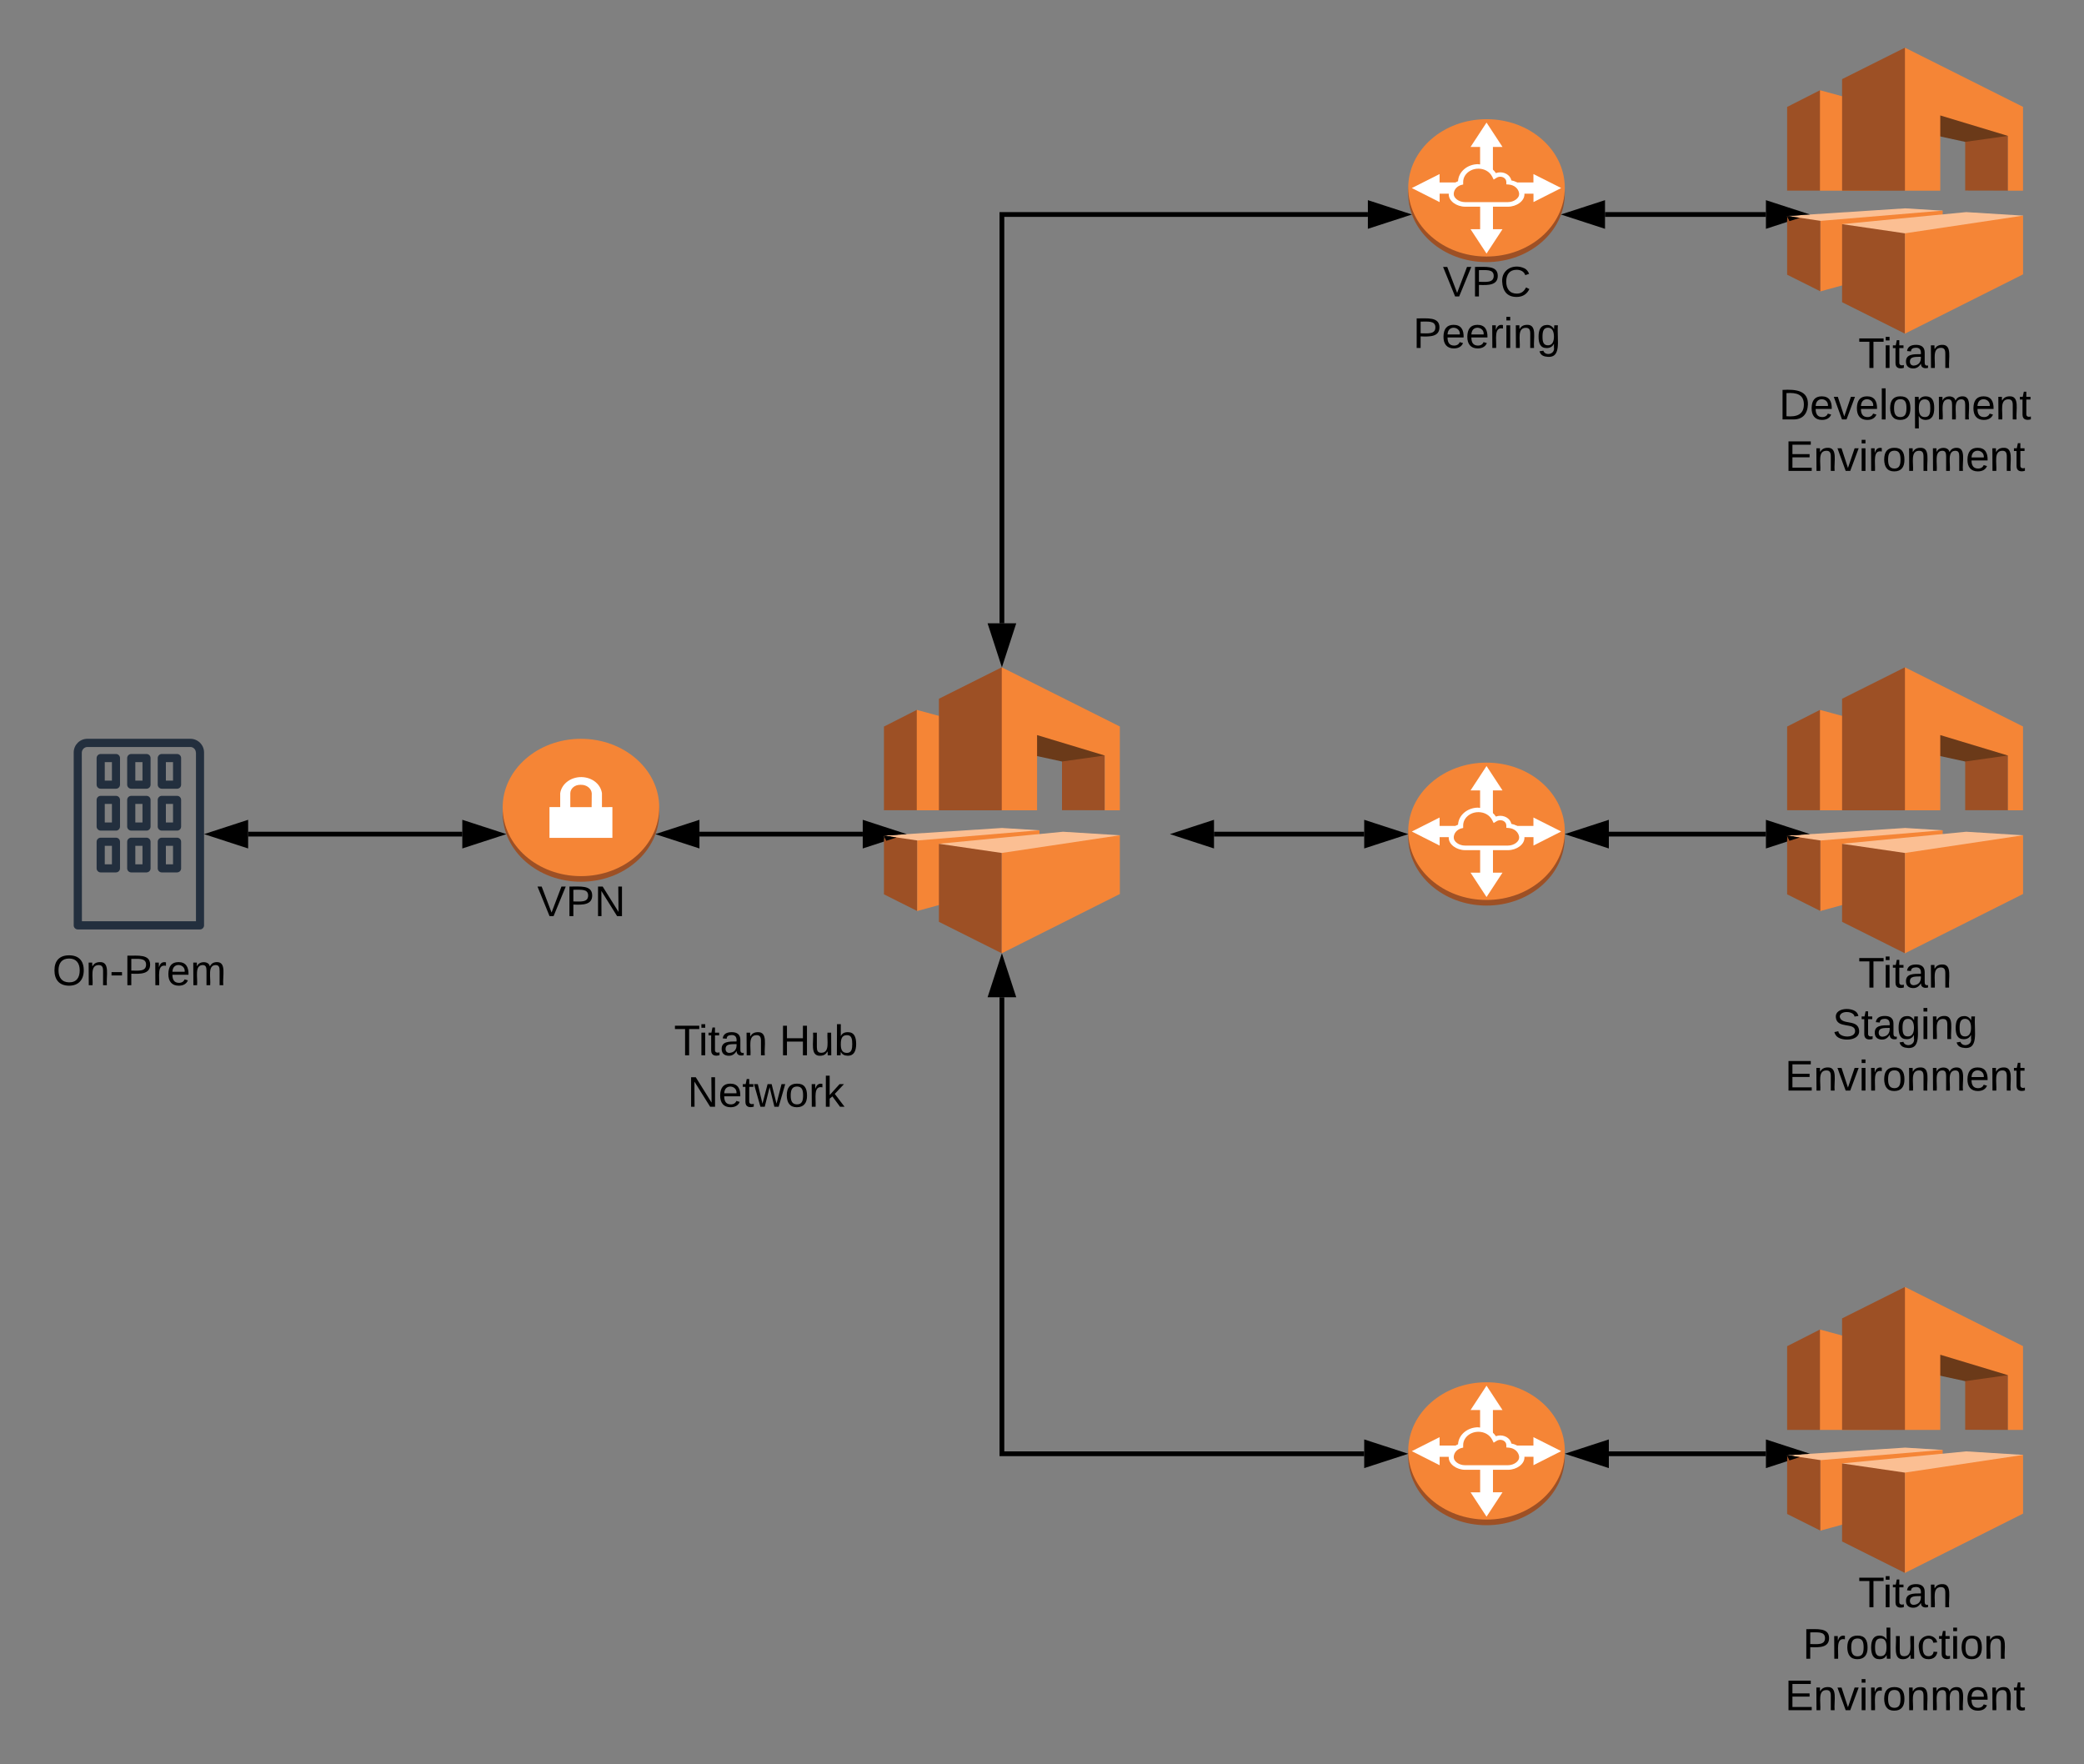 <svg xmlns="http://www.w3.org/2000/svg" xmlns:xlink="http://www.w3.org/1999/xlink" xmlns:lucid="lucid" width="874.5" height="740.2"><rect width="100%" height="100%" fill="#808080" stroke="none"/><g transform="translate(-29.075 -20)" lucid:page-tab-id="0_0"><path d="M465.27 368.4l-15.73-.98-49.54 3.2 13.97 31.63 51.3-33.86z" fill="#fbbf93"/><path d="M413.78 317.87l-13.78 7v35.12h13.78l19.5-17.74-19.5-24.4z" fill="#9d5025"/><path d="M465.27 368.38l-51.3 4.3v29.57l51.3-14V368.4zM438.78 360h-25v-42.13l25 6.78V360z" fill="#f58536"/><path d="M474.72 359.95l17.94.04v-34.56l-17.94 2.97v31.55z" fill="#9d5025"/><path d="M439.57 331.9l16.14-16.25L492.66 337l-17.94 2.53-35.13-7.62z" fill="#6b3a19"/><path d="M423.06 360h26.38l13.83-27.72L449.44 300l-26.38 13.2V360z" fill="#9d5025"/><path d="M449.44 300v60h14.82v-31.56l28.4 8.58V360h6.33v-35.16L449.43 300z" fill="#f58536"/><path d="M400 370.6l13.98 2.06v29.6l-13.98-7V370.6z" fill="#9d5025"/><path d="M499 370.48L475.14 369l-52.1 5.05L449.42 420l49.6-49.52z" fill="#fbbf93"/><path d="M499 370.48l-49.56 7.42V420L499 395.12v-24.65z" fill="#f58536"/><path d="M423.06 374.05l26.38 3.86V420l-26.38-13.2v-32.75z" fill="#9d5025"/><path d="M844.27 628.4l-15.73-.98-49.54 3.2 13.97 31.63 51.3-33.86z" fill="#fbbf93"/><path d="M792.78 577.87l-13.78 7v35.12h13.78l19.5-17.74-19.5-24.4z" fill="#9d5025"/><path d="M844.27 628.38l-51.3 4.3v29.57l51.3-14V628.4zM817.78 620h-25v-42.13l25 6.78V620z" fill="#f58536"/><path d="M853.72 619.95l17.94.04v-34.56l-17.94 2.97v31.55z" fill="#9d5025"/><path d="M818.57 591.9l16.14-16.25L871.66 597l-17.94 2.53-35.13-7.62z" fill="#6b3a19"/><path d="M802.06 620h26.38l13.83-27.72L828.44 560l-26.38 13.2V620z" fill="#9d5025"/><path d="M828.44 560v60h14.82v-31.56l28.4 8.58V620h6.33v-35.16L828.43 560z" fill="#f58536"/><path d="M779 630.6l13.98 2.06v29.6l-13.98-7V630.6z" fill="#9d5025"/><path d="M878 630.48L854.14 629l-52.1 5.05L828.42 680l49.6-49.52z" fill="#fbbf93"/><path d="M878 630.48l-49.56 7.42V680L878 655.12v-24.65z" fill="#f58536"/><path d="M802.06 634.05l26.38 3.86V680l-26.38-13.2v-32.75z" fill="#9d5025"/><use xlink:href="#a" transform="matrix(1,0,0,1,779,680) translate(29.875 14.4)"/><use xlink:href="#b" transform="matrix(1,0,0,1,779,680) translate(6.55 36)"/><use xlink:href="#c" transform="matrix(1,0,0,1,779,680) translate(-0.925 57.6)"/><path d="M844.27 108.4l-15.73-.98-49.54 3.2 13.97 31.63 51.3-33.86z" fill="#fbbf93"/><path d="M792.78 57.87l-13.78 7v35.12h13.78l19.5-17.74-19.5-24.4z" fill="#9d5025"/><path d="M844.27 108.38l-51.3 4.3v29.57l51.3-14V108.4zM817.78 100h-25V57.86l25 6.78V100z" fill="#f58536"/><path d="M853.72 99.95l17.94.04V65.43l-17.94 2.97v31.55z" fill="#9d5025"/><path d="M818.57 71.9l16.14-16.25L871.66 77l-17.94 2.53-35.13-7.62z" fill="#6b3a19"/><path d="M802.06 100h26.38l13.83-27.72L828.44 40l-26.38 13.2V100z" fill="#9d5025"/><path d="M828.44 40v60h14.82V68.44l28.4 8.58V100h6.33V64.84L828.43 40z" fill="#f58536"/><path d="M779 110.6l13.98 2.06v29.6l-13.98-7V110.6z" fill="#9d5025"/><path d="M878 110.48L854.14 109l-52.1 5.05L828.42 160l49.6-49.52z" fill="#fbbf93"/><path d="M878 110.48l-49.56 7.42V160L878 135.12v-24.65z" fill="#f58536"/><path d="M802.06 114.05l26.38 3.86V160l-26.38-13.2v-32.75z" fill="#9d5025"/><use xlink:href="#a" transform="matrix(1,0,0,1,779,160) translate(29.875 14.4)"/><use xlink:href="#d" transform="matrix(1,0,0,1,779,160) translate(-3.425 36)"/><use xlink:href="#c" transform="matrix(1,0,0,1,779,160) translate(-0.925 57.6)"/><path d="M844.27 368.4l-15.73-.98-49.54 3.2 13.97 31.63 51.3-33.86z" fill="#fbbf93"/><path d="M792.78 317.87l-13.78 7v35.12h13.78l19.5-17.74-19.5-24.4z" fill="#9d5025"/><path d="M844.27 368.38l-51.3 4.3v29.57l51.3-14V368.4zM817.78 360h-25v-42.13l25 6.78V360z" fill="#f58536"/><path d="M853.72 359.95l17.94.04v-34.56l-17.94 2.97v31.55z" fill="#9d5025"/><path d="M818.57 331.9l16.14-16.25L871.66 337l-17.94 2.53-35.13-7.62z" fill="#6b3a19"/><path d="M802.06 360h26.38l13.83-27.72L828.44 300l-26.38 13.2V360z" fill="#9d5025"/><path d="M828.44 300v60h14.82v-31.56l28.4 8.58V360h6.33v-35.16L828.43 300z" fill="#f58536"/><path d="M779 370.6l13.98 2.06v29.6l-13.98-7V370.6z" fill="#9d5025"/><path d="M878 370.48L854.14 369l-52.1 5.05L828.42 420l49.6-49.52z" fill="#fbbf93"/><path d="M878 370.48l-49.56 7.42V420L878 395.12v-24.65z" fill="#f58536"/><path d="M802.06 374.05l26.38 3.86V420l-26.38-13.2v-32.75z" fill="#9d5025"/><use xlink:href="#a" transform="matrix(1,0,0,1,779,420) translate(29.875 14.4)"/><use xlink:href="#e" transform="matrix(1,0,0,1,779,420) translate(19.025 36)"/><use xlink:href="#c" transform="matrix(1,0,0,1,779,420) translate(-0.925 57.6)"/><path d="M685.7 101.18c0 15.9-14.7 28.8-32.84 28.8-18.14 0-32.86-12.9-32.86-28.8s14.72-28.82 32.86-28.82c18.13 0 32.85 12.9 32.85 28.82z" fill="#9d5025"/><path d="M685.7 98.81c0 15.92-14.7 28.83-32.84 28.83-18.14 0-32.86-12.9-32.86-28.8 0-15.92 14.72-28.83 32.86-28.83C671 70 685.7 82.9 685.7 98.8z" fill="#f58536"/><path d="M684.2 98.9l-11.66-5.87v3.52h-17v-14.9h4.02l-6.7-10.22-6.7 10.22h4v14.9h-17v-3.52l-11.65 5.88 11.67 5.9v-3.53h17v14.9h-4.02l6.7 10.22 6.7-10.23h-4v-14.9h17v3.52l11.65-5.9z" fill="#fff"/><path d="M643.87 105.75c-3.35 0-5.84-2.2-5.84-4.2v-.43c.15-2.04 1.54-3.68 3.7-4.4l.22-.04v-.3c0-3.62 3.32-6.54 7.44-6.54 3 0 5.54 1.43 6.78 3.82l.15.28.27-.17c1.66-1 3.9-.62 5.04.83.4.5.62 1.05.65 1.68v.2h.23c2.8.28 4.9 2.17 5.16 4.6v.46c0 2-2.5 4.2-5.85 4.2z" fill="#f58536"/><path d="M649.38 90.77c2.58 0 4.74 1.23 5.82 3.28l.66 1.3 1.3-.8c1.18-.7 2.77-.44 3.56.55.3.38.42.75.45 1.2v1.05l1.2.1c2.23.24 3.88 1.72 4.17 3.66v.46c0 1.5-2.07 3.24-4.74 3.24h-17.94c-2.67 0-4.74-1.75-4.74-3.24v-.45c.16-1.58 1.24-2.86 2.92-3.45l1.02-.26v-1.03c0-3.08 2.83-5.58 6.35-5.6m0-1.9c-4.56 0-8.28 3.13-8.5 7.14-2.32 1-3.75 2.86-3.9 5.13v.44c0 2.73 3.23 5.14 6.92 5.14h17.9c3.7 0 6.94-2.4 6.94-5.13v-.44c-.25-2.75-2.4-4.9-5.5-5.47-.06-.3-.15-.57-.28-.86-1.02-2.1-3.78-3.08-6.2-2.2-1.55-2.36-4.22-3.7-7.37-3.7z" fill="#fff"/><use xlink:href="#f" transform="matrix(1,0,0,1,620,130) translate(14.525 14.4)"/><use xlink:href="#g" transform="matrix(1,0,0,1,620,130) translate(2.05 36)"/><path d="M449.5 281.53V110h153.57" stroke="#000" stroke-width="2" fill="none"/><path d="M449.5 296.8l-4.64-14.27h9.28zM618.34 110l-14.27 4.64v-9.28z" stroke="#000" stroke-width="2"/><path d="M685.7 371.18c0 15.9-14.7 28.8-32.84 28.8-18.14 0-32.86-12.9-32.86-28.8s14.72-28.82 32.86-28.82c18.13 0 32.85 12.9 32.85 28.82z" fill="#9d5025"/><path d="M685.7 368.8c0 15.92-14.7 28.83-32.84 28.83-18.14 0-32.86-12.9-32.86-28.8 0-15.92 14.72-28.83 32.86-28.83 18.13 0 32.85 12.9 32.85 28.8z" fill="#f58536"/><path d="M684.2 368.9l-11.66-5.87v3.52h-17v-14.9h4.02l-6.7-10.22-6.7 10.22h4v14.9h-17v-3.52l-11.65 5.88 11.67 5.9v-3.53h17v14.9h-4.02l6.7 10.22 6.7-10.23h-4v-14.9h17v3.52l11.65-5.9z" fill="#fff"/><path d="M643.87 375.75c-3.35 0-5.84-2.2-5.84-4.2v-.43c.15-2.04 1.54-3.68 3.7-4.4l.22-.04v-.3c0-3.62 3.32-6.54 7.44-6.54 3 0 5.54 1.43 6.78 3.82l.15.28.27-.17c1.66-1 3.9-.62 5.04.83.4.5.62 1.05.65 1.68v.2h.23c2.8.28 4.9 2.17 5.16 4.6v.46c0 2-2.5 4.2-5.85 4.2z" fill="#f58536"/><path d="M649.38 360.77c2.58 0 4.74 1.23 5.82 3.28l.66 1.3 1.3-.8c1.18-.7 2.77-.44 3.56.55.3.38.42.75.45 1.2v1.05l1.2.1c2.23.24 3.88 1.72 4.17 3.66v.46c0 1.5-2.07 3.24-4.74 3.24h-17.94c-2.67 0-4.74-1.75-4.74-3.24v-.45c.16-1.58 1.24-2.86 2.92-3.45l1.02-.26v-1.03c0-3.08 2.83-5.58 6.35-5.6m0-1.9c-4.56 0-8.28 3.13-8.5 7.14-2.32 1-3.75 2.86-3.9 5.13v.44c0 2.73 3.23 5.14 6.92 5.14h17.9c3.7 0 6.94-2.4 6.94-5.13v-.44c-.25-2.75-2.4-4.9-5.5-5.47-.06-.3-.15-.57-.28-.86-1.02-2.1-3.78-3.08-6.2-2.2-1.55-2.36-4.22-3.7-7.37-3.7z" fill="#fff"/><path d="M685.7 631.18c0 15.9-14.7 28.8-32.84 28.8-18.14 0-32.86-12.9-32.86-28.8s14.72-28.82 32.86-28.82c18.13 0 32.85 12.9 32.85 28.82z" fill="#9d5025"/><path d="M685.7 628.82c0 15.9-14.7 28.8-32.84 28.8-18.14 0-32.86-12.9-32.86-28.8S634.72 600 652.86 600c18.13 0 32.85 12.9 32.85 28.82z" fill="#f58536"/><path d="M684.2 628.9l-11.66-5.87v3.52h-17v-14.9h4.02l-6.7-10.22-6.7 10.22h4v14.9h-17v-3.52l-11.65 5.88 11.67 5.9v-3.53h17v14.9h-4.02l6.7 10.22 6.7-10.23h-4v-14.9h17v3.52l11.65-5.9z" fill="#fff"/><path d="M643.87 635.75c-3.35 0-5.84-2.2-5.84-4.2v-.43c.15-2.04 1.54-3.68 3.7-4.4l.22-.04v-.3c0-3.62 3.32-6.54 7.44-6.54 3 0 5.54 1.43 6.78 3.82l.15.28.27-.17c1.66-1 3.9-.62 5.04.83.4.5.62 1.05.65 1.68v.2h.23c2.8.28 4.9 2.17 5.16 4.6v.46c0 2-2.5 4.2-5.85 4.2z" fill="#f58536"/><path d="M649.38 620.77c2.58 0 4.74 1.23 5.82 3.28l.66 1.3 1.3-.8c1.18-.7 2.77-.44 3.56.55.3.38.42.75.45 1.2v1.05l1.2.1c2.23.24 3.88 1.72 4.17 3.66v.46c0 1.5-2.07 3.24-4.74 3.24h-17.94c-2.67 0-4.74-1.75-4.74-3.24v-.45c.16-1.58 1.24-2.86 2.92-3.45l1.02-.26v-1.03c0-3.08 2.83-5.58 6.35-5.6m0-1.9c-4.56 0-8.28 3.13-8.5 7.14-2.32 1-3.75 2.86-3.9 5.13v.44c0 2.73 3.23 5.14 6.92 5.14h17.9c3.7 0 6.94-2.4 6.94-5.13v-.44c-.25-2.75-2.4-4.9-5.5-5.47-.06-.3-.15-.57-.28-.86-1.02-2.1-3.78-3.08-6.2-2.2-1.55-2.36-4.22-3.7-7.37-3.7z" fill="#fff"/><path d="M704.2 630h65.9" stroke="#000" stroke-width="2" fill="none"/><path d="M688.92 630l14.27-4.64v9.28z" stroke="#000" stroke-width="2"/><path d="M785.36 630l-.8.26-5.5.36 3.03.44-2.54.83-.56-1.28h.06-.06v1.45l-7.9 2.57v-9.28z"/><path d="M788.6 630l-8.08.52 1.6-.52-10.02-3.26v6.52l6.9-2.24v2.1l-8.9 2.9v-12.03zm-4.28 1.4l-4.36 1.4-.8-1.83.7-.23z"/><path d="M538.5 370h63.03" stroke="#000" stroke-width="2" fill="none"/><path d="M523.24 370l14.26-4.64v9.28zM616.8 370l-14.27 4.64v-9.28z" stroke="#000" stroke-width="2"/><path d="M704.2 370h65.9" stroke="#000" stroke-width="2" fill="none"/><path d="M688.92 370l14.27-4.64v9.28z" stroke="#000" stroke-width="2"/><path d="M785.36 370l-.8.26-5.5.36 3.03.44-2.54.83-.56-1.28h.06-.06v1.45l-7.9 2.57v-9.28z"/><path d="M788.6 370l-8.08.52 1.6-.52-10.02-3.26v6.52l6.9-2.24v2.1l-8.9 2.9v-12.03zm-4.28 1.4l-4.36 1.4-.8-1.83.7-.23z"/><path d="M601.53 630H449.5V438.46" stroke="#000" stroke-width="2" fill="none"/><path d="M616.8 630l-14.27 4.64v-9.28zM449.5 423.2l4.64 14.26h-9.28z" stroke="#000" stroke-width="2"/><path d="M113 410H61.7c-.93 0-1.7-.8-1.7-1.68v-72.56c0-3.2 2.57-5.76 5.74-5.76h43.22c3.17 0 5.74 2.56 5.74 5.76v72.56c0 .88-.77 1.68-1.7 1.68zm-49.55-3.44h47.86v-70.8h-.05c0-1.28-1.04-2.32-2.3-2.32h-43.2c-1.26 0-2.3 1.04-2.36 2.32z" stroke="#fff" stroke-opacity="0" fill="#232f3e"/><path d="M77.74 350.95h-6.4c-.95 0-1.72-.75-1.72-1.7V338.1c0-.96.77-1.72 1.7-1.72h6.42c.95 0 1.7.76 1.7 1.7v11.17c0 .95-.75 1.7-1.7 1.7zm-4.7-3.4h3v-7.76h-3zM90.56 350.95h-6.4c-.95 0-1.72-.75-1.72-1.7V338.1c0-.96.77-1.72 1.7-1.72h6.42c.95 0 1.7.76 1.7 1.7v11.17c0 .95-.75 1.7-1.7 1.7zm-4.7-3.4h3v-7.76h-3zM103.38 350.95h-6.4c-.95 0-1.72-.75-1.72-1.7V338.1c0-.96.77-1.72 1.7-1.72h6.42c.95 0 1.7.76 1.7 1.7v11.17c0 .95-.75 1.7-1.7 1.7zm-4.7-3.4h3v-7.76h-3zM77.74 368.52h-6.4c-.95 0-1.72-.76-1.72-1.7v-11.18c0-.95.77-1.7 1.7-1.7h6.42c.95 0 1.7.75 1.7 1.7v11.17c0 .96-.75 1.72-1.7 1.72zm-4.7-3.4h3v-7.8h-3zM90.56 368.52h-6.4c-.95 0-1.72-.76-1.72-1.7v-11.18c0-.95.77-1.7 1.7-1.7h6.42c.95 0 1.7.75 1.7 1.7v11.17c0 .96-.75 1.72-1.7 1.72zm-4.7-3.4h3v-7.8h-3zM103.38 368.52h-6.4c-.95 0-1.72-.76-1.72-1.7v-11.18c0-.95.77-1.7 1.7-1.7h6.42c.95 0 1.7.75 1.7 1.7v11.17c0 .96-.75 1.72-1.7 1.72zm-4.7-3.4h3v-7.8h-3zM77.74 386.07h-6.4c-.95 0-1.72-.76-1.72-1.7V373.2c0-.94.77-1.7 1.7-1.7h6.42c.95 0 1.7.76 1.7 1.7v11.16c0 .95-.75 1.7-1.7 1.7zm-4.7-3.4h3v-7.76h-3zM90.56 386.07h-6.4c-.95 0-1.72-.76-1.72-1.7V373.2c0-.94.77-1.7 1.7-1.7h6.42c.95 0 1.7.76 1.7 1.7v11.16c0 .95-.75 1.7-1.7 1.7zm-4.7-3.4h3v-7.76h-3zM103.38 386.07h-6.4c-.95 0-1.72-.76-1.72-1.7V373.2c0-.94.77-1.7 1.7-1.7h6.42c.95 0 1.7.76 1.7 1.7v11.16c0 .95-.75 1.7-1.7 1.7zm-4.7-3.4h3v-7.76h-3z" stroke="#fff" stroke-opacity="0" fill="#232f3e"/><use xlink:href="#h" transform="matrix(1,0,0,1,30,419) translate(21.075 14.4)"/><path d="M305.7 361.18c0 15.9-14.7 28.8-32.84 28.8-18.14 0-32.86-12.9-32.86-28.8s14.72-28.82 32.86-28.82c18.13 0 32.85 12.9 32.85 28.82z" fill="#9d5025"/><path d="M305.7 358.8c0 15.92-14.7 28.83-32.84 28.83-18.14 0-32.86-12.9-32.86-28.8 0-15.92 14.72-28.83 32.86-28.83 18.13 0 32.85 12.9 32.85 28.8z" fill="#f58536"/><path d="M281.67 358.67v-5.8c-.5-3.58-3.6-6.3-7.68-6.75-4.84-.5-9.23 2.5-9.84 6.74v5.8h-4.5v12.9h26.4v-12.9zm-4.33 0h-8.95v-5.8c.02-2 1.87-3.58 4.14-3.56h.34c2.35-.06 4.36 1.5 4.52 3.56z" fill="#fff"/><use xlink:href="#i" transform="matrix(1,0,0,1,240,390) translate(14.525 14.4)"/><path d="M133.2 370h89.87" stroke="#000" stroke-width="2" fill="none"/><path d="M117.94 370l14.26-4.64v9.28zM238.34 370l-14.27 4.64v-9.28z" stroke="#000" stroke-width="2"/><path d="M322.58 370h68.52" stroke="#000" stroke-width="2" fill="none"/><path d="M307.3 370l14.28-4.64v9.28z" stroke="#000" stroke-width="2"/><path d="M406.36 370l-.8.26-5.5.36 3.03.44-2.54.83-.56-1.28h.06-.06v1.45l-7.9 2.57v-9.28z"/><path d="M409.6 370l-8.08.52 1.6-.52-10.02-3.26v6.52l6.9-2.24v2.1l-8.9 2.9v-12.03zm-4.28 1.4l-4.36 1.4-.8-1.83.7-.23z"/><path d="M702.58 110h67.52" stroke="#000" stroke-width="2" fill="none"/><path d="M687.3 110l14.28-4.64v9.28z" stroke="#000" stroke-width="2"/><path d="M785.36 110l-.8.26-5.5.36 3.03.44-2.54.83-.56-1.28h.06-.06v1.45l-7.9 2.57v-9.28z"/><path d="M788.6 110l-8.08.52 1.6-.52-10.02-3.26v6.52l6.9-2.24v2.1l-8.9 2.9v-12.03zm-4.28 1.4l-4.36 1.4-.8-1.83.7-.23z"/><path d="M280 440h140v60H280z" stroke="#000" stroke-opacity="0" stroke-width="2" fill="#fff" fill-opacity="0"/><g><use xlink:href="#j" transform="matrix(1,0,0,1,285,445) translate(26.9 17.8)"/><use xlink:href="#k" transform="matrix(1,0,0,1,285,445) translate(71.15 17.8)"/><use xlink:href="#l" transform="matrix(1,0,0,1,285,445) translate(32.575 39.4)"/></g><defs><path d="M127-220V0H93v-220H8v-28h204v28h-85" id="m"/><path d="M24-231v-30h32v30H24zM24 0v-190h32V0H24" id="n"/><path d="M59-47c-2 24 18 29 38 22v24C64 9 27 4 27-40v-127H5v-23h24l9-43h21v43h35v23H59v120" id="o"/><path d="M141-36C126-15 110 5 73 4 37 3 15-17 15-53c-1-64 63-63 125-63 3-35-9-54-41-54-24 1-41 7-42 31l-33-3c5-37 33-52 76-52 45 0 72 20 72 64v82c-1 20 7 32 28 27v20c-31 9-61-2-59-35zM48-53c0 20 12 33 32 33 41-3 63-29 60-74-43 2-92-5-92 41" id="p"/><path d="M117-194c89-4 53 116 60 194h-32v-121c0-31-8-49-39-48C34-167 62-67 57 0H25l-1-190h30c1 10-1 24 2 32 11-22 29-35 61-36" id="q"/><g id="a"><use transform="matrix(0.05,0,0,0.05,0,0)" xlink:href="#m"/><use transform="matrix(0.05,0,0,0.05,10.3,0)" xlink:href="#n"/><use transform="matrix(0.05,0,0,0.05,14.25,0)" xlink:href="#o"/><use transform="matrix(0.05,0,0,0.05,19.25,0)" xlink:href="#p"/><use transform="matrix(0.05,0,0,0.05,29.25,0)" xlink:href="#q"/></g><path d="M30-248c87 1 191-15 191 75 0 78-77 80-158 76V0H30v-248zm33 125c57 0 124 11 124-50 0-59-68-47-124-48v98" id="r"/><path d="M114-163C36-179 61-72 57 0H25l-1-190h30c1 12-1 29 2 39 6-27 23-49 58-41v29" id="s"/><path d="M100-194c62-1 85 37 85 99 1 63-27 99-86 99S16-35 15-95c0-66 28-99 85-99zM99-20c44 1 53-31 53-75 0-43-8-75-51-75s-53 32-53 75 10 74 51 75" id="t"/><path d="M85-194c31 0 48 13 60 33l-1-100h32l1 261h-30c-2-10 0-23-3-31C134-8 116 4 85 4 32 4 16-35 15-94c0-66 23-100 70-100zm9 24c-40 0-46 34-46 75 0 40 6 74 45 74 42 0 51-32 51-76 0-42-9-74-50-73" id="u"/><path d="M84 4C-5 8 30-112 23-190h32v120c0 31 7 50 39 49 72-2 45-101 50-169h31l1 190h-30c-1-10 1-25-2-33-11 22-28 36-60 37" id="v"/><path d="M96-169c-40 0-48 33-48 73s9 75 48 75c24 0 41-14 43-38l32 2c-6 37-31 61-74 61-59 0-76-41-82-99-10-93 101-131 147-64 4 7 5 14 7 22l-32 3c-4-21-16-35-41-35" id="w"/><g id="b"><use transform="matrix(0.05,0,0,0.05,0,0)" xlink:href="#r"/><use transform="matrix(0.05,0,0,0.05,12,0)" xlink:href="#s"/><use transform="matrix(0.05,0,0,0.05,17.95,0)" xlink:href="#t"/><use transform="matrix(0.05,0,0,0.05,27.95,0)" xlink:href="#u"/><use transform="matrix(0.05,0,0,0.05,37.95,0)" xlink:href="#v"/><use transform="matrix(0.05,0,0,0.05,47.95,0)" xlink:href="#w"/><use transform="matrix(0.05,0,0,0.05,56.95,0)" xlink:href="#o"/><use transform="matrix(0.05,0,0,0.05,61.95,0)" xlink:href="#n"/><use transform="matrix(0.05,0,0,0.05,65.9,0)" xlink:href="#t"/><use transform="matrix(0.05,0,0,0.05,75.9,0)" xlink:href="#q"/></g><path d="M30 0v-248h187v28H63v79h144v27H63v87h162V0H30" id="x"/><path d="M108 0H70L1-190h34L89-25l56-165h34" id="y"/><path d="M210-169c-67 3-38 105-44 169h-31v-121c0-29-5-50-35-48C34-165 62-65 56 0H25l-1-190h30c1 10-1 24 2 32 10-44 99-50 107 0 11-21 27-35 58-36 85-2 47 119 55 194h-31v-121c0-29-5-49-35-48" id="z"/><path d="M100-194c63 0 86 42 84 106H49c0 40 14 67 53 68 26 1 43-12 49-29l28 8c-11 28-37 45-77 45C44 4 14-33 15-96c1-61 26-98 85-98zm52 81c6-60-76-77-97-28-3 7-6 17-6 28h103" id="A"/><g id="c"><use transform="matrix(0.05,0,0,0.05,0,0)" xlink:href="#x"/><use transform="matrix(0.05,0,0,0.05,12,0)" xlink:href="#q"/><use transform="matrix(0.05,0,0,0.05,22,0)" xlink:href="#y"/><use transform="matrix(0.05,0,0,0.05,31,0)" xlink:href="#n"/><use transform="matrix(0.05,0,0,0.05,34.95,0)" xlink:href="#s"/><use transform="matrix(0.05,0,0,0.05,40.9,0)" xlink:href="#t"/><use transform="matrix(0.05,0,0,0.05,50.9,0)" xlink:href="#q"/><use transform="matrix(0.05,0,0,0.05,60.9,0)" xlink:href="#z"/><use transform="matrix(0.05,0,0,0.05,75.85,0)" xlink:href="#A"/><use transform="matrix(0.05,0,0,0.05,85.85,0)" xlink:href="#q"/><use transform="matrix(0.05,0,0,0.05,95.85,0)" xlink:href="#o"/></g><path d="M30-248c118-7 216 8 213 122C240-48 200 0 122 0H30v-248zM63-27c89 8 146-16 146-99s-60-101-146-95v194" id="B"/><path d="M24 0v-261h32V0H24" id="C"/><path d="M115-194c55 1 70 41 70 98S169 2 115 4C84 4 66-9 55-30l1 105H24l-1-265h31l2 30c10-21 28-34 59-34zm-8 174c40 0 45-34 45-75s-6-73-45-74c-42 0-51 32-51 76 0 43 10 73 51 73" id="D"/><g id="d"><use transform="matrix(0.05,0,0,0.05,0,0)" xlink:href="#B"/><use transform="matrix(0.05,0,0,0.05,12.95,0)" xlink:href="#A"/><use transform="matrix(0.05,0,0,0.05,22.95,0)" xlink:href="#y"/><use transform="matrix(0.05,0,0,0.05,31.95,0)" xlink:href="#A"/><use transform="matrix(0.05,0,0,0.05,41.95,0)" xlink:href="#C"/><use transform="matrix(0.05,0,0,0.05,45.9,0)" xlink:href="#t"/><use transform="matrix(0.05,0,0,0.05,55.9,0)" xlink:href="#D"/><use transform="matrix(0.05,0,0,0.05,65.9,0)" xlink:href="#z"/><use transform="matrix(0.05,0,0,0.05,80.85,0)" xlink:href="#A"/><use transform="matrix(0.05,0,0,0.05,90.85,0)" xlink:href="#q"/><use transform="matrix(0.05,0,0,0.05,100.85,0)" xlink:href="#o"/></g><path d="M185-189c-5-48-123-54-124 2 14 75 158 14 163 119 3 78-121 87-175 55-17-10-28-26-33-46l33-7c5 56 141 63 141-1 0-78-155-14-162-118-5-82 145-84 179-34 5 7 8 16 11 25" id="E"/><path d="M177-190C167-65 218 103 67 71c-23-6-38-20-44-43l32-5c15 47 100 32 89-28v-30C133-14 115 1 83 1 29 1 15-40 15-95c0-56 16-97 71-98 29-1 48 16 59 35 1-10 0-23 2-32h30zM94-22c36 0 50-32 50-73 0-42-14-75-50-75-39 0-46 34-46 75s6 73 46 73" id="F"/><g id="e"><use transform="matrix(0.05,0,0,0.05,0,0)" xlink:href="#E"/><use transform="matrix(0.05,0,0,0.05,12,0)" xlink:href="#o"/><use transform="matrix(0.05,0,0,0.05,17,0)" xlink:href="#p"/><use transform="matrix(0.05,0,0,0.05,27,0)" xlink:href="#F"/><use transform="matrix(0.05,0,0,0.05,37,0)" xlink:href="#n"/><use transform="matrix(0.05,0,0,0.05,40.95,0)" xlink:href="#q"/><use transform="matrix(0.05,0,0,0.05,50.95,0)" xlink:href="#F"/></g><path d="M137 0h-34L2-248h35l83 218 83-218h36" id="G"/><path d="M212-179c-10-28-35-45-73-45-59 0-87 40-87 99 0 60 29 101 89 101 43 0 62-24 78-52l27 14C228-24 195 4 139 4 59 4 22-46 18-125c-6-104 99-153 187-111 19 9 31 26 39 46" id="H"/><g id="f"><use transform="matrix(0.05,0,0,0.05,0,0)" xlink:href="#G"/><use transform="matrix(0.05,0,0,0.05,12,0)" xlink:href="#r"/><use transform="matrix(0.05,0,0,0.05,24,0)" xlink:href="#H"/></g><g id="g"><use transform="matrix(0.05,0,0,0.05,0,0)" xlink:href="#r"/><use transform="matrix(0.05,0,0,0.05,12,0)" xlink:href="#A"/><use transform="matrix(0.05,0,0,0.05,22,0)" xlink:href="#A"/><use transform="matrix(0.05,0,0,0.05,32,0)" xlink:href="#s"/><use transform="matrix(0.05,0,0,0.05,37.95,0)" xlink:href="#n"/><use transform="matrix(0.05,0,0,0.05,41.9,0)" xlink:href="#q"/><use transform="matrix(0.05,0,0,0.05,51.9,0)" xlink:href="#F"/></g><path d="M140-251c81 0 123 46 123 126C263-46 219 4 140 4 59 4 17-45 17-125s42-126 123-126zm0 227c63 0 89-41 89-101s-29-99-89-99c-61 0-89 39-89 99S79-25 140-24" id="I"/><path d="M16-82v-28h88v28H16" id="J"/><g id="h"><use transform="matrix(0.05,0,0,0.05,0,0)" xlink:href="#I"/><use transform="matrix(0.05,0,0,0.05,14,0)" xlink:href="#q"/><use transform="matrix(0.05,0,0,0.05,24,0)" xlink:href="#J"/><use transform="matrix(0.05,0,0,0.05,29.95,0)" xlink:href="#r"/><use transform="matrix(0.05,0,0,0.05,41.95,0)" xlink:href="#s"/><use transform="matrix(0.05,0,0,0.05,47.9,0)" xlink:href="#A"/><use transform="matrix(0.05,0,0,0.05,57.9,0)" xlink:href="#z"/></g><path d="M190 0L58-211 59 0H30v-248h39L202-35l-2-213h31V0h-41" id="K"/><g id="i"><use transform="matrix(0.05,0,0,0.05,0,0)" xlink:href="#G"/><use transform="matrix(0.05,0,0,0.05,12,0)" xlink:href="#r"/><use transform="matrix(0.05,0,0,0.05,24,0)" xlink:href="#K"/></g><g id="j"><use transform="matrix(0.05,0,0,0.05,0,0)" xlink:href="#m"/><use transform="matrix(0.05,0,0,0.05,10.3,0)" xlink:href="#n"/><use transform="matrix(0.05,0,0,0.05,14.25,0)" xlink:href="#o"/><use transform="matrix(0.05,0,0,0.05,19.25,0)" xlink:href="#p"/><use transform="matrix(0.05,0,0,0.05,29.25,0)" xlink:href="#q"/></g><path d="M197 0v-115H63V0H30v-248h33v105h134v-105h34V0h-34" id="L"/><path d="M115-194c53 0 69 39 70 98 0 66-23 100-70 100C84 3 66-7 56-30L54 0H23l1-261h32v101c10-23 28-34 59-34zm-8 174c40 0 45-34 45-75 0-40-5-75-45-74-42 0-51 32-51 76 0 43 10 73 51 73" id="M"/><g id="k"><use transform="matrix(0.05,0,0,0.05,0,0)" xlink:href="#L"/><use transform="matrix(0.05,0,0,0.05,12.95,0)" xlink:href="#v"/><use transform="matrix(0.05,0,0,0.05,22.95,0)" xlink:href="#M"/></g><path d="M206 0h-36l-40-164L89 0H53L-1-190h32L70-26l43-164h34l41 164 42-164h31" id="N"/><path d="M143 0L79-87 56-68V0H24v-261h32v163l83-92h37l-77 82L181 0h-38" id="O"/><g id="l"><use transform="matrix(0.05,0,0,0.05,0,0)" xlink:href="#K"/><use transform="matrix(0.05,0,0,0.05,12.95,0)" xlink:href="#A"/><use transform="matrix(0.05,0,0,0.05,22.95,0)" xlink:href="#o"/><use transform="matrix(0.05,0,0,0.05,27.95,0)" xlink:href="#N"/><use transform="matrix(0.05,0,0,0.05,40.9,0)" xlink:href="#t"/><use transform="matrix(0.05,0,0,0.05,50.9,0)" xlink:href="#s"/><use transform="matrix(0.05,0,0,0.05,56.85,0)" xlink:href="#O"/></g></defs></g></svg>